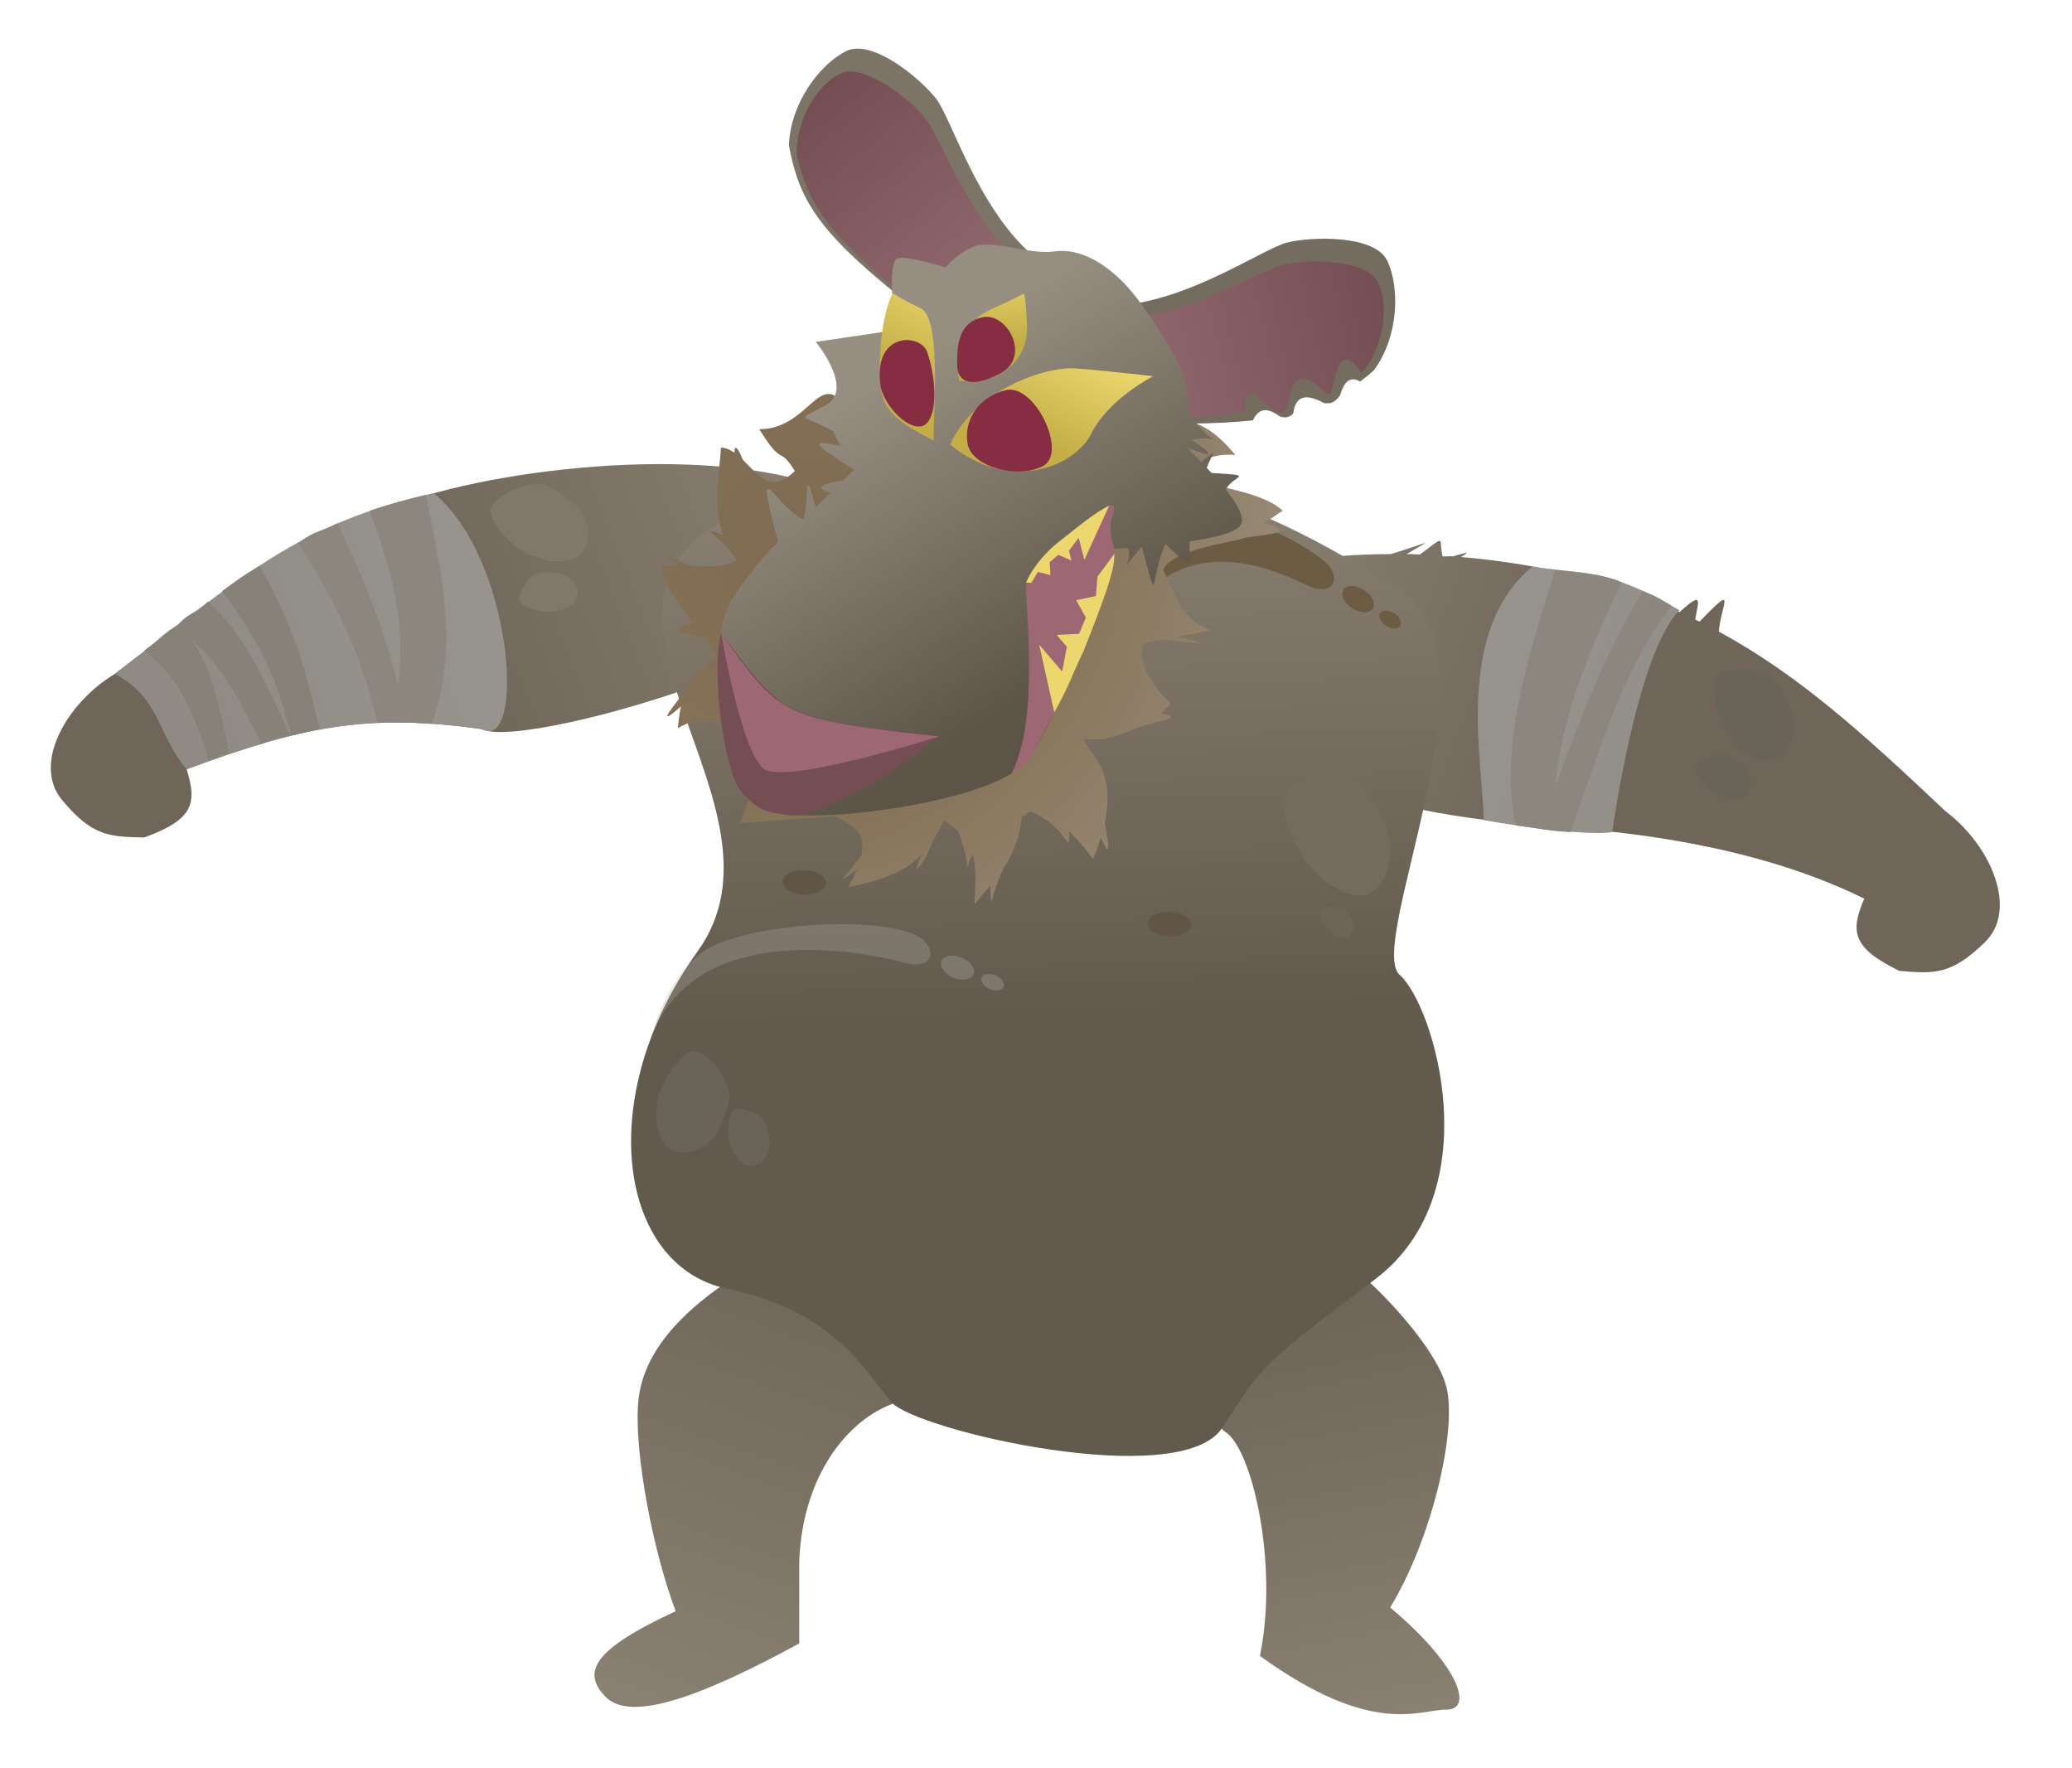 <svg width="1185" height="1011" viewBox="0 0 1185 1011" fill="none" xmlns="http://www.w3.org/2000/svg">
<g clip-path="url(#clip0_1015_385)">
<path d="M457.098 892.97C458.846 844.128 484.781 811.583 511.611 802.369C536.223 775.496 457.098 705.627 430.225 724.054C390.338 747.576 367.223 773.193 364.962 802.369C362.701 831.546 373.751 888.072 386.46 921.378C340.328 942.688 331.95 955.929 346.535 970.517C361.12 985.105 401.988 969.791 457.098 939.805V892.97Z" fill="url(#paint0_linear_1015_385)"/>
<path d="M756.643 712.755C700.594 702.005 685.28 809.497 700.594 818.711C715.907 827.924 731.452 894.307 720.556 946.933C785.022 993.542 811.16 977.645 827.28 977.645C843.401 977.645 833.324 951.161 795.033 919.292C818.39 881.115 833.465 818.711 827.28 793.373C821.095 768.036 777.416 723.504 756.643 712.755Z" fill="url(#paint1_linear_1015_385)"/>
<path d="M1112.65 463.902C1138.45 483.268 1154.52 520.076 1135.16 538.842C1115.81 557.609 1106.4 556.881 1086.25 555.209C1058.97 541.97 1058.23 532.376 1066.19 513.893C1002.77 482.567 928.822 476.072 901.01 473.629L900.55 473.588C873.101 471.177 648 463.5 692.499 336.285C714.863 323.366 753.264 316.971 795.5 316.844C819.5 309.5 820 307.5 804.5 316.844C807.816 316.883 808.651 316.991 812 317.106C827.753 305.596 822.5 307.5 825 318.158C827.995 318.327 827.996 317.929 831 318.158C838.5 316 841.5 315 835.5 318.522C866.983 321.226 898.494 327.179 925.389 336.285C937.867 340.509 949.488 345.076 960.5 350.045C974 338 971.5 343 969.5 354.261C971.686 355.323 969.857 354.403 972 355.5C994 332.5 984.3 345.684 983 361.193C1027.64 385.383 1064.09 417.973 1112.65 463.902Z" fill="url(#paint2_linear_1015_385)"/>
<path d="M960.5 349C918.5 324.162 903.728 328.491 876.5 324C831 361 848.499 438 848.5 469C897.499 477.5 921.5 477 922 475.5C922.5 474 936 374 960.5 349Z" fill="url(#paint3_linear_1015_385)"/>
<path d="M867 472C878 473.5 878.259 473.829 889.501 475C885.656 429.593 904.349 380.498 927.501 333C915.526 327.716 902.328 327.5 889.5 326C869.869 386.409 858.077 432.847 867 472Z" fill="#8B877E"/>
<path d="M881.001 474C892.885 475.735 887.001 475 898.076 475.852C912.692 436.773 926.73 383.744 956.001 346.5C946.001 340 942 339 939.502 338C913.562 380.291 896.184 431.192 881.001 474Z" fill="#8B877E"/>
<path d="M265.16 277.823C342.902 260.217 470.998 255 512.998 305.5C535.474 360.659 300.901 430.27 275.648 416.961C210.51 407.747 173.417 415.17 106.723 439.896C112.725 459.104 111.002 468.571 82.496 478.914C62.281 478.491 52.846 478.24 35.54 457.57C18.234 436.901 38.026 401.955 65.687 385.363C139.579 328.747 187.418 295.429 265.16 277.823Z" fill="url(#paint4_linear_1015_385)"/>
<path d="M65.689 385.364C139.58 328.748 170.259 299.606 248 282C293.5 319 300.903 430.27 275.65 416.961C210.512 407.748 173.419 415.17 106.724 439.897C89.419 419.227 92 399.5 65.689 385.364Z" fill="url(#paint5_linear_1015_385)"/>
<path d="M247 414C235.985 413.344 235.803 412.996 224.5 413C233.011 368.232 229.626 341.634 211.5 292C223.957 287.98 231.001 285.984 243.5 283C256.792 345.113 259.916 375.976 247 414Z" fill="#8B877E"/>
<path d="M233 413C221 413.5 227 412.5 216 413.5C205.495 373.122 195.77 350.566 170.499 310.5C181.116 302.844 181.5 305 192.975 299.255C214.412 343.997 222.316 368.854 233 413Z" fill="#8B877E"/>
<path d="M182.978 416.754C171.501 419.5 177.501 418 166.501 420.5C158.31 388.78 151.101 370.817 127.001 338C137.618 330.344 137.524 330.182 148.5 323.5C168.538 359.643 173.688 380.012 182.747 415.84L182.978 416.754Z" fill="#868278"/>
<path d="M131 430.5C119.523 433.245 130.5 432 119.5 434.5C108.684 402.265 101.347 386.955 82.501 372C93.118 364.344 92.025 363.183 103.001 356.5C114.429 372.887 120.968 378.985 131 430.5Z" fill="#868278"/>
<path d="M166 420.5C154.5 423.5 159.81 420.922 149.5 425.5C134.105 394.725 125.582 377.339 100.498 358.5C109.437 348.938 109.52 352.677 118.998 344C138.169 361.206 148.067 382.293 165.39 419.201L166 420.5Z" fill="#868278"/>
<path d="M801.428 338.224C693.485 269.396 618.984 248.461 420.601 293.692C310.698 347.218 458.998 460.5 398.999 544C339 627.5 353.848 724.189 416 737C478.153 749.811 496.071 786.095 509.999 802C523.928 817.905 675.187 853.15 699 816.5C722.813 779.85 720.501 781.418 786.5 731.5C852.5 681.582 820.197 574.836 800.5 557.5C780.803 540.164 860.151 375.668 801.428 338.224Z" fill="url(#paint6_linear_1015_385)"/>
<path d="M681 300.5C664.96 313.665 655.499 339.5 655.499 339.5C687.5 306 732.619 327.554 747.197 334.573C761.775 341.592 767.957 331.437 758.449 321.725C737.384 304.419 697.04 287.335 681 300.5Z" fill="#6C5C43"/>
<ellipse cx="776.738" cy="342.619" rx="9.954" ry="6.221" transform="rotate(32.764 776.738 342.619)" fill="#6C5C43"/>
<ellipse cx="795.035" cy="354.269" rx="6.814" ry="4.259" transform="rotate(32.764 795.035 354.269)" fill="#6C5C43"/>
<path d="M402.102 544.327C379.602 560.327 371.6 595.826 371.6 595.826C396.102 521.826 501.577 546.14 517.149 550.531C532.721 554.922 537.053 543.85 526.008 535.929C502.267 522.529 424.601 528.328 402.102 544.327Z" fill="#AFABA4" fill-opacity="0.3"/>
<ellipse cx="547.636" cy="553.345" rx="9.954" ry="6.221" transform="rotate(22.801 547.636 553.345)" fill="#7E776C"/>
<ellipse cx="567.674" cy="561.654" rx="6.814" ry="4.259" transform="rotate(22.801 567.674 561.654)" fill="#7E776C"/>
<ellipse cx="668.783" cy="528.518" rx="12.5" ry="7" transform="rotate(2.405 668.783 528.518)" fill="#615546"/>
<ellipse cx="460.012" cy="504.601" rx="12.5" ry="7" transform="rotate(2.405 460.012 504.601)" fill="#615546"/>
<path d="M781.862 454.736C775.498 444.081 769.479 440.9 752.454 442.318C733.244 447.797 733.952 452.686 734.019 461.215C741.495 500.498 769.572 515.206 781.862 511.427C794.152 507.648 803.936 478.987 781.862 454.736Z" fill="#736B5E"/>
<path d="M414.719 636.251C418.543 628.061 418.02 622.601 410.287 610.611C399.234 598.368 396.586 600.507 391.493 603.383C370.935 621.877 373.453 647.301 380.689 655.043C387.925 662.786 409.084 660.446 414.719 636.251Z" fill="#6A6358"/>
<path d="M1020.25 397.711C1016.98 389.283 1012.68 385.883 998.672 383.171C982.185 382.68 981.897 386.072 980.45 391.739C979.578 419.377 999.677 435.15 1010.27 435.282C1020.87 435.415 1033.82 418.52 1020.25 397.711Z" fill="#6A6358"/>
<path d="M318.853 281.482C311.684 275.977 306.24 275.306 292.861 280.262C278.517 288.404 280.033 291.453 281.739 297.047C295.347 321.119 320.714 324.16 329.838 318.771C338.962 313.381 341.255 292.217 318.853 281.482Z" fill="#81786C"/>
<path d="M769.908 521.275C767.925 518.535 766.051 517.717 760.748 518.082C754.764 519.491 754.985 520.748 755.006 522.941C757.335 533.042 766.08 536.824 769.908 535.853C773.736 534.881 776.783 527.511 769.908 521.275Z" fill="#6E6557"/>
<path d="M439.019 646.898C438.478 641.696 436.597 639.152 429.209 635.547C420.104 632.816 419.429 634.671 417.764 637.626C413.086 652.959 421.885 664.779 427.765 666.432C433.645 668.085 443.418 660.562 439.019 646.898Z" fill="#6A6358"/>
<path d="M991.551 433.978C987.42 430.769 984.283 430.367 976.568 433.207C968.296 437.891 969.169 439.662 970.15 442.909C977.984 456.895 992.606 458.721 997.868 455.619C1003.13 452.517 1004.46 440.256 991.551 433.978Z" fill="#6A6358"/>
<path d="M313.161 327.379C307.965 326.782 305.075 328.068 299.957 334.501C295.321 342.8 296.986 343.86 299.511 346.125C313.469 354.009 326.912 347.975 329.798 342.592C332.684 337.209 327.454 326.04 313.161 327.379Z" fill="#81786C"/>
<path d="M505.429 259.909C499.736 260.961 496.2 262.771 488.537 270.658" stroke="#5D5548" stroke-width="3.071"/>
<path d="M656.655 284.425C650.89 283.904 646.996 284.693 637.491 290.223" stroke="#5D5548" stroke-width="3.071"/>
<path d="M643.724 240.56L640.544 181.147L588.89 208.686L587.139 179.172L548.031 203.617L531.434 159.816L482.759 231.661C475.418 221.253 470.118 225.324 462.895 231.661C460.782 233.515 458.504 235.563 455.962 237.5C450.356 241.771 443.465 245.497 434.225 245.397C448.157 267.91 444.999 254.079 454.592 269.324C440.787 282.804 433.566 271.455 424.899 263C421.335 254.588 420.145 254.627 420 258.855C417.656 257.245 415.135 256.121 412.313 255.905C411.719 269.268 407.373 288.172 413.569 306C402.675 302.029 404 302 417.157 314C418.301 316.042 419.62 318.055 421.139 320.028C416.137 324.648 405.402 324.006 394.5 323.52C378.5 316 380.5 317 387.65 323.284C384.204 323.225 380.861 323.301 377.806 323.689C379.042 333.82 387.865 345.014 396.5 356.238C384.754 358.377 383.875 361.104 403 364.897C405.536 368.429 407.854 371.937 409.707 375.388C401.014 381.237 395.562 386.559 392.127 395C380.225 409.458 377.351 414.58 389.448 404C388.68 407.61 388.096 411.7 387.65 416.408C402.131 407.907 413.856 411.376 438.751 426.557L423.422 470.674L477.632 466.69C488.357 472.365 495.327 476.472 492.717 488.837C483.513 502.036 475.757 507.543 489.955 497.324C488.723 500.289 487.125 503.603 485.123 507.326C506.064 503.087 518.345 497.972 527.404 488.426C519.093 504.547 528.888 494.874 533.585 480.523C535.753 477.205 537.776 473.477 539.769 469.264C543.098 471.301 545.834 473.357 548.079 475.47C552.316 487.488 553.31 493.975 553.479 496.558C553.604 498.462 553.281 498.245 553.479 496.558C553.666 494.969 554.315 492.076 556.238 488.423C558.576 496.288 557.858 505.47 557.329 517.202C560.525 513.343 563.49 509.898 566.203 506.618C567.435 522.909 565.108 515.593 573.983 496.388C579.331 488.38 582.961 479.73 584.53 466.56C589.421 467.295 584.231 459.89 597.476 468.263C610.721 476.637 611.927 489.77 611.461 475.567C615.386 479 619.805 483.988 625.15 491.324C626.951 486.883 628.41 482.772 629.572 478.958C633.075 486.4 635.87 491.937 631.814 470.359C638.532 438.832 622.2 431.405 619.864 422.375C633.227 425.08 647.217 416.834 655.535 414.536C663.854 412.238 677.334 409.821 663.945 408.061C666.131 406.058 668.015 404.031 669.545 402.104C652.413 386.653 648.888 368.622 656.879 367.126L664.87 365.63C692.159 368.907 691.024 368.119 672.861 364.134L692.169 360.52C674.965 353.538 672.275 340.639 665.24 325.872C670.228 314.267 704.485 310.155 710.5 308C716.516 305.845 746.724 305.643 722.499 299C725.932 297.77 731.094 293.31 733.617 292.181C723.535 281.66 691.454 277.024 674.826 274.06C687.35 262.298 693.888 259.286 706.463 260.169C686.819 236.018 671.279 237.848 643.724 240.56Z" fill="url(#paint7_radial_1015_385)"/>
<path d="M736.135 138.693C722.283 142.179 679.192 172.663 638.199 174.803L679.719 242.25C693.957 242.139 706.072 241.519 716.573 240.375C720.263 232.338 725.891 233.718 731.929 238.124C734.719 239.143 737.284 238.904 739.607 236.454C740.961 225.586 747.677 225.256 757.266 230.548C760.225 230.75 762.949 231.104 766.48 225.895C769.315 216.123 773.466 215.801 777.997 218.165C780.601 216.172 783.163 214.05 785.738 211.799C800.166 192.057 800.531 164.268 793.441 149.204C786.352 134.14 749.986 135.206 736.135 138.693Z" fill="#746C5F"/>
<path d="M535.399 56.47C544.118 67.784 559.084 118.401 589.949 145.461L514.526 169.65C467.047 131.614 456.828 113.357 451.184 83.168C452.077 58.731 468.996 36.684 483.89 29.244C498.783 21.803 526.681 45.156 535.399 56.47Z" fill="#7C7467"/>
<path d="M733.384 151.537C719.374 155.313 678.832 180.824 640.041 182.899L680.45 238.586C694.302 238.399 702.048 236.301 711.967 235.339C711.967 204.611 732.582 253.766 737.247 228.429C741.911 203.092 757.267 226.457 760.338 225.524C763.409 224.59 763.409 190.807 778.689 213.507C792.752 196.601 794.465 171.753 787.321 160.138C780.176 148.524 747.395 147.761 733.384 151.537Z" fill="url(#paint8_linear_1015_385)"/>
<path d="M529.606 68.26C538.27 79.9 554.312 125.034 583.489 150.68L517.28 169.392C472.601 133.176 462.418 116.308 455.66 88.874C455.084 66.891 469.123 46.318 481.925 41.621C494.726 36.923 520.941 56.62 529.606 68.26Z" fill="url(#paint9_linear_1015_385)"/>
<path d="M513.716 147.586C506.394 148.663 512.292 188.775 512.292 188.775L466.531 195.504C466.531 195.504 489.286 222.94 471.893 231.97C454.5 241 458.129 236.679 476.5 246.492C477.782 249.432 479.198 252.325 480.595 255C463.939 251.528 463 252.5 488.505 268.644L482.502 274.5C467.659 277.449 466.531 279 475 281.817L466.531 290.077C459.528 264.5 463.196 282.88 459.528 296.908C443 290.077 430.5 255 445 310C445 310 435.827 317.37 418.911 342.21C401.996 367.049 414.461 453.019 437.497 463C460.532 472.981 559.556 459.37 582.773 439.192C605.991 419.014 637.271 313.828 637.271 313.828C637.271 313.828 640.249 313.633 645 313.234C648.5 321.5 637.271 331 653 312.512C663 350 657.174 331.586 666.5 311.05C686 330 679.077 320.966 680.5 309.5C697.084 307.139 708.006 304.076 709.953 299.415C711.677 295.29 707.058 287.59 701.074 280C705.106 271.583 719.5 272 692.933 270.5C692.033 269.518 691.093 268.508 690.145 267.5C694.207 257.401 697.245 255.846 687 264.191C682.711 259.719 679 256 679 256C689.683 260.274 698.824 262.89 681.413 251.5C701.074 248 696 258.886 680.578 237.5C679.627 226.704 677.75 214.51 674.047 207.834C666.405 194.056 654.047 173.52 643.013 162.104C631.978 150.687 617.567 141.63 602.918 143.784C588.269 145.938 566.269 136.134 555.816 141.396C545.364 146.658 540.683 152.935 540.683 152.935C540.683 152.935 521.038 146.51 513.716 147.586Z" fill="url(#paint10_linear_1015_385)"/>
<path d="M615.174 210.681C598.62 209.458 558.271 222.218 543.334 254.153C576.961 281.926 614.427 267.468 624.262 247.739C634.096 228.01 659.493 215.134 659.493 215.134C659.493 215.134 631.728 211.903 615.174 210.681Z" fill="url(#paint11_linear_1015_385)"/>
<path d="M526.413 176.196C538.151 181.784 534.126 230.581 533.903 251.883C517.272 243.461 508.121 237.391 504.761 226.916C501.401 216.44 503.024 181.83 510.587 167.554C510.587 167.554 514.675 170.609 526.413 176.196Z" fill="url(#paint12_linear_1015_385)"/>
<path d="M568.641 176.031C557.944 180.843 544.615 189.81 548.502 217.722C576.739 219.816 587.896 202.199 587.367 186.63C586.837 171.062 585.6 167.905 585.6 167.905C585.6 167.905 579.338 171.219 568.641 176.031Z" fill="url(#paint13_linear_1015_385)"/>
<path d="M561.501 181.5C547.002 184.998 547.442 200.057 547.443 208.89C547.444 217.722 554.351 222.824 572.175 213.483C590 204.141 576 178.003 561.501 181.5Z" fill="#872D43"/>
<path d="M575.3 223.102C558.811 227.079 550.835 241.445 553.493 254.247C556.152 267.049 582.024 274.11 596.434 266.558C610.845 259.007 591.788 219.125 575.3 223.102Z" fill="#872D43"/>
<path d="M530.147 201.027C533.99 211.327 537.117 232.597 530.638 241.31C524.158 250.024 506.994 235.305 503.627 221.224C498.935 189.32 526.304 190.728 530.147 201.027Z" fill="#872D43"/>
<path d="M450.643 466.118C464.994 468.369 503.906 448.038 537.679 420.596C445.003 410.965 448.72 409.848 412.373 362C406.361 386.364 414.644 443.707 424.681 453.717C434.718 463.727 436.293 463.868 450.643 466.118Z" fill="#754E53"/>
<path d="M536.93 421.191C445.8 410.76 446.55 410.012 412.373 362C412.373 362 424.057 431.055 437.172 439.888C450.287 448.721 536.93 421.191 536.93 421.191Z" fill="#9D6774"/>
<path d="M586.818 334.385C586.05 345.134 595.026 410.081 578.5 442.5C581.5 440 582.853 441.779 588.5 433.5C593.407 426.306 602.442 408.02 606.012 401.952C614.198 381.699 641.331 325.172 636.724 311.351C632.117 297.531 639.027 292.924 636.724 289.085C634.421 285.246 587.585 323.636 586.818 334.385Z" fill="#9D6774"/>
<path d="M620.162 320.145L634.417 289.085C626.276 293.001 615.91 301.644 607.546 308.28C594.803 317.754 588.35 329.01 586.815 333.211L589.895 333.211L593.531 327.036L600.745 328.908L600.333 321.537L605.214 317.283L612.791 320.557L611.34 314.95L616.898 307.531L620.162 320.145Z" fill="#ECD66E"/>
<path d="M594.31 368.658L602.94 407.326C610.93 393.467 612.779 386.74 619.925 371.778L620.236 370.991C629.77 346.819 637.918 326.16 637.296 316.67L627.636 329.793L626.772 340.888L615.429 343.194L621.029 353.198L617.118 362.461L604.314 363.058L610.16 369.892L607.464 384.034L594.31 368.658Z" fill="#ECD66E"/>
</g>
<defs>
<linearGradient id="paint0_linear_1015_385" x1="383.312" y1="976.1" x2="472.982" y2="721" gradientUnits="userSpaceOnUse">
<stop stop-color="#898072"/>
<stop offset="1" stop-color="#6F6659"/>
</linearGradient>
<linearGradient id="paint1_linear_1015_385" x1="795.976" y1="980.259" x2="751.225" y2="751.913" gradientUnits="userSpaceOnUse">
<stop stop-color="#898072"/>
<stop offset="1" stop-color="#6F6659"/>
</linearGradient>
<linearGradient id="paint2_linear_1015_385" x1="709.161" y1="319.268" x2="910.88" y2="391.942" gradientUnits="userSpaceOnUse">
<stop stop-color="#898072"/>
<stop offset="1" stop-color="#6F6659"/>
</linearGradient>
<linearGradient id="paint3_linear_1015_385" x1="813.059" y1="398.161" x2="1050.56" y2="477.161" gradientUnits="userSpaceOnUse">
<stop stop-color="#989590"/>
<stop offset="1" stop-color="#8E8982"/>
</linearGradient>
<linearGradient id="paint4_linear_1015_385" x1="481.99" y1="283.287" x2="245.52" y2="378.312" gradientUnits="userSpaceOnUse">
<stop stop-color="#898072"/>
<stop offset="1" stop-color="#6F6659"/>
</linearGradient>
<linearGradient id="paint5_linear_1015_385" x1="311.5" y1="356" x2="74" y2="435" gradientUnits="userSpaceOnUse">
<stop stop-color="#989590"/>
<stop offset="1" stop-color="#8E8982"/>
</linearGradient>
<linearGradient id="paint6_linear_1015_385" x1="585.489" y1="269.715" x2="595.998" y2="580.5" gradientUnits="userSpaceOnUse">
<stop stop-color="#8A8173"/>
<stop offset="1" stop-color="#635A4E"/>
</linearGradient>
<radialGradient id="paint7_radial_1015_385" cx="0" cy="0" r="1" gradientUnits="userSpaceOnUse" gradientTransform="translate(455.5 310.5) rotate(27.887) scale(366.19 387.15)">
<stop stop-color="#7E6B51"/>
<stop offset="0.415" stop-color="#867358"/>
<stop offset="1" stop-color="#A39889"/>
</radialGradient>
<linearGradient id="paint8_linear_1015_385" x1="795.229" y1="189.199" x2="649.064" y2="222.501" gradientUnits="userSpaceOnUse">
<stop stop-color="#754E53"/>
<stop offset="1" stop-color="#90686D"/>
</linearGradient>
<linearGradient id="paint9_linear_1015_385" x1="457.728" y1="59.54" x2="551.892" y2="176.187" gradientUnits="userSpaceOnUse">
<stop stop-color="#754E53"/>
<stop offset="1" stop-color="#90686D"/>
</linearGradient>
<linearGradient id="paint10_linear_1015_385" x1="508" y1="214" x2="613.998" y2="385.5" gradientUnits="userSpaceOnUse">
<stop stop-color="#968E81"/>
<stop offset="1" stop-color="#5C5547"/>
</linearGradient>
<linearGradient id="paint11_linear_1015_385" x1="599.998" y1="188.5" x2="572.998" y2="242.5" gradientUnits="userSpaceOnUse">
<stop stop-color="#ECD66E"/>
<stop offset="1" stop-color="#C3AD46"/>
</linearGradient>
<linearGradient id="paint12_linear_1015_385" x1="599.998" y1="188.5" x2="572.998" y2="242.5" gradientUnits="userSpaceOnUse">
<stop stop-color="#ECD66E"/>
<stop offset="1" stop-color="#C3AD46"/>
</linearGradient>
<linearGradient id="paint13_linear_1015_385" x1="560.227" y1="152.939" x2="561.626" y2="195.578" gradientUnits="userSpaceOnUse">
<stop stop-color="#ECD66E"/>
<stop offset="1" stop-color="#C3AD46"/>
</linearGradient>
<clipPath id="clip0_1015_385">
<rect width="1185" height="1011" fill="white"/>
</clipPath>
</defs>
</svg>

